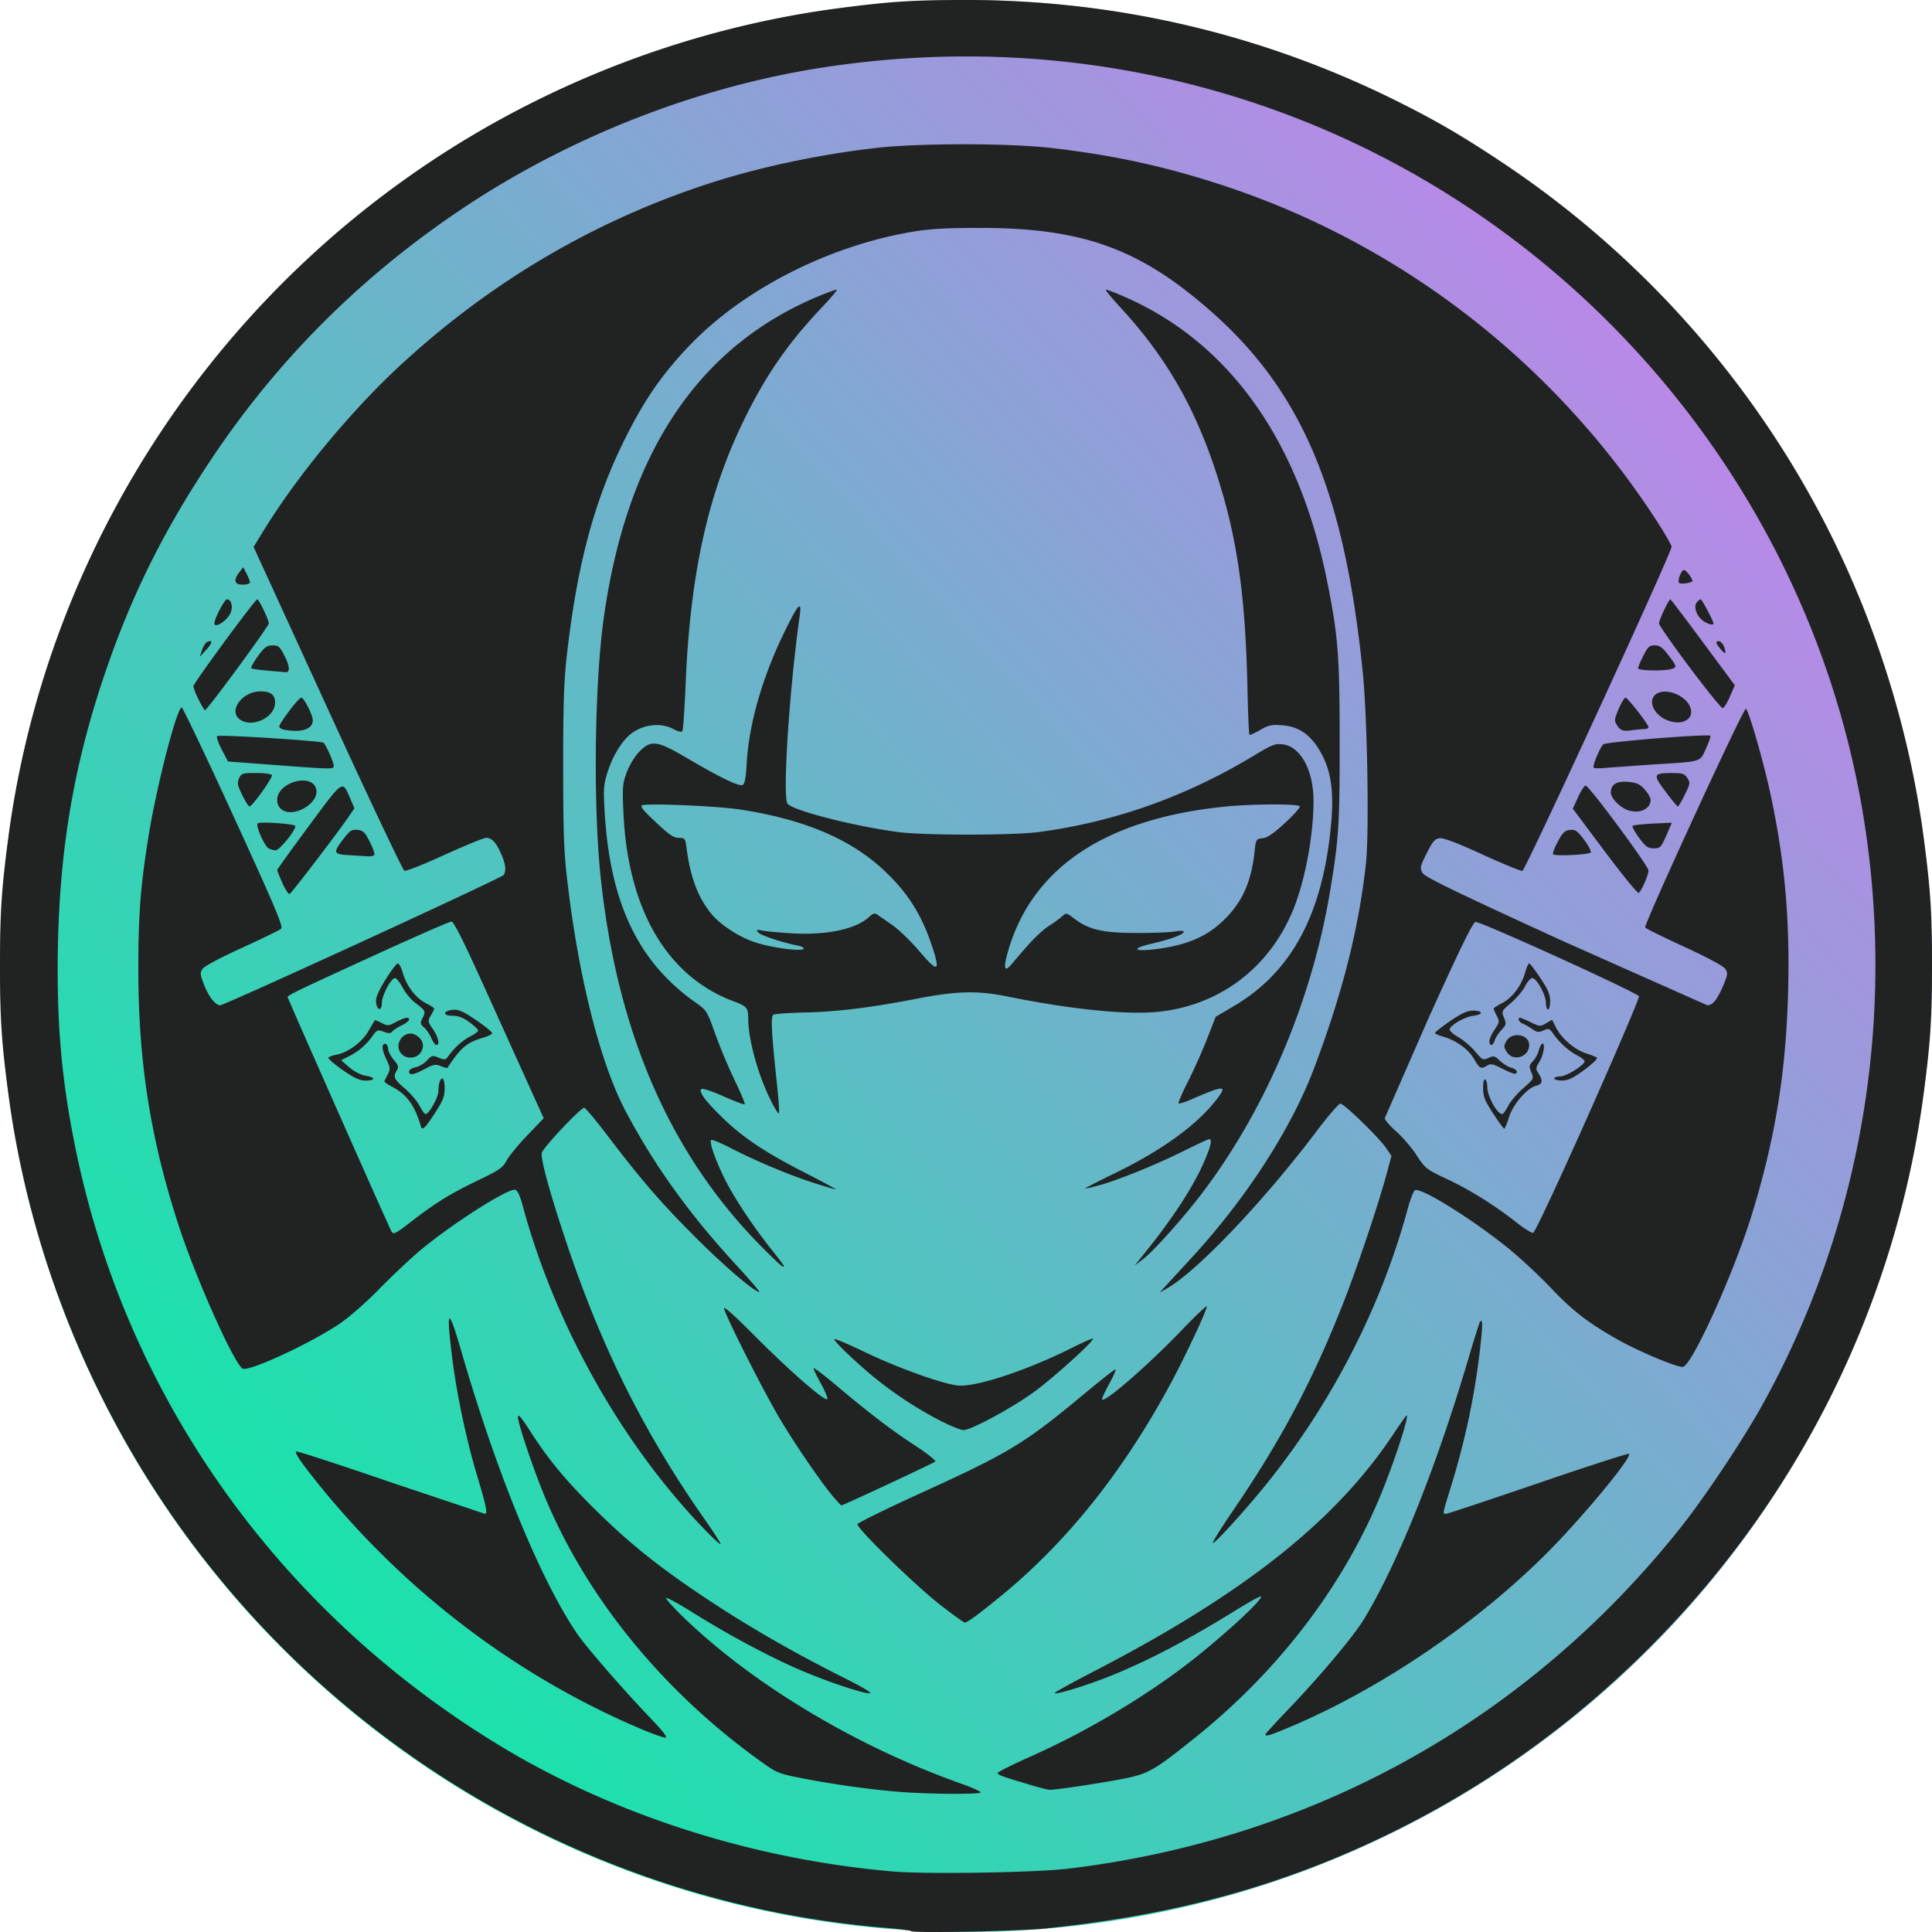 <svg xmlns="http://www.w3.org/2000/svg" width="250" height="250" xmlns:v="https://vecta.io/nano"><defs><linearGradient id="A" x1="37.764" y1="209.592" x2="213.746" y2="47.961" gradientUnits="userSpaceOnUse"><stop offset="0" stop-color="#16e5aa"/><stop offset="1" stop-color="#b889e7"/></linearGradient></defs><circle cx="125" cy="125" r="125" fill="url(#A)"/><path d="M117.896 249.887c-.092-.092-1.548-.281-3.237-.42-37.515-3.09-71.753-23.04-92.992-54.186-10.944-16.049-18.072-34.675-20.597-53.827-.881-6.681-1.07-9.6-1.07-16.518s.189-9.836 1.07-16.518C5.692 73.37 25.269 41.652 54.62 21.656 70.662 10.728 89.33 3.591 108.474 1.07 115.159.189 118.079 0 125 0c19.618 0 38.572 4.471 56.037 13.219 4.997 2.503 8.232 4.397 13.453 7.88 17.986 11.997 32.616 28.545 42.284 47.829 6.162 12.291 10.372 25.969 12.155 39.492.881 6.681 1.07 9.6 1.07 16.518s-.189 9.836-1.07 16.518c-3.497 26.519-15.513 51.247-34.256 70.498-9.955 10.224-21.163 18.455-33.636 24.703-14.166 7.095-28.224 11.055-45.743 12.885-3.344.349-17.121.624-17.399.347zm20.379-8.088c31.697-3.827 59.386-19.247 79.162-44.086 3.098-3.891 8.011-11.25 10.529-15.77 12.851-23.072 17.486-50.18 13.104-76.639-6.676-40.304-34.636-74.779-72.864-89.84-19.31-7.608-40.296-9.942-61.221-6.809-16.431 2.46-33.047 8.915-47.092 18.295-13.23 8.836-24.159 19.781-32.813 32.863-6.087 9.201-10.122 17.38-13.541 27.445-3.919 11.541-5.773 22.276-6.039 34.982-.215 10.268.501 18.113 2.51 27.496 6.806 31.785 26.573 59.229 54.982 76.338 14.704 8.855 32.557 14.541 50.526 16.092 4.384.378 18.463.151 22.757-.367zm-21.944-9.939c-3.821-.309-8.37-.943-12.4-1.727-3.267-.636-3.366-.677-5.689-2.352-12.398-8.94-22.091-20.777-27.561-33.659-1.51-3.555-3.658-9.882-3.651-10.753.003-.45.387-.025 1.394 1.546 2.47 3.852 4.579 6.424 8.333 10.164 4.248 4.232 8.025 7.31 13.567 11.055 5.948 4.02 11.941 7.494 19.235 11.149 1.863.933 3.235 1.749 3.05 1.813-.552.191-5.58-1.482-9.245-3.075-4-1.739-9.157-4.503-13.675-7.329-1.765-1.104-3.329-1.967-3.476-1.918s.871 1.188 2.261 2.531c8.988 8.687 22.391 16.712 35.918 21.505 1.378.488 2.506.993 2.506 1.122 0 .287-6.692.242-10.566-.072zm17.474-.755c-4.253-1.256-4.764-1.442-4.679-1.697.05-.15 1.953-1.102 4.228-2.114 6.824-3.037 13.932-7.198 19.687-11.524 4.446-3.342 10.485-8.823 10.122-9.186-.078-.078-1.473.684-3.1 1.692-6.317 3.916-11.483 6.625-16.408 8.605-2.998 1.205-6.96 2.421-7.179 2.203-.069-.069 2.228-1.342 5.104-2.829 19.29-9.97 31.224-19.414 38.664-30.597.917-1.378 1.711-2.505 1.764-2.505.412 0-1.85 6.811-3.684 11.095-4.949 11.56-13.142 22.151-23.657 30.587-5.438 4.362-6.103 4.733-9.681 5.405-3.221.605-8.462 1.383-9.148 1.359-.224-.008-1.138-.23-2.032-.495zm-50.749-7.333c-16.697-7.049-31.608-18.554-42.991-33.171-1.379-1.77-1.976-2.734-1.725-2.783.211-.042 5.721 1.756 12.244 3.994l12.149 4.069c.397 0 .217-.869-1.085-5.237-1.338-4.49-2.584-10.448-3.15-15.064-.789-6.433-.498-6.581 1.229-.623 4.519 15.584 10.131 29.284 14.893 36.358 1.167 1.734 5.875 7.164 9.47 10.922 1.742 1.821 2.349 2.615 1.997 2.609-.278-.004-1.643-.488-3.032-1.074zm80.685.661c0-.083 1.311-1.517 2.912-3.188 4.069-4.243 8.455-9.457 9.786-11.631 4.319-7.058 9.355-19.575 13.473-33.486.813-2.747 1.536-5.052 1.606-5.122.36-.36.358.45-.01 3.639-.697 6.045-1.923 11.81-3.806 17.889-1.064 3.436-1.048 3.345-.595 3.353.186.003 5.555-1.78 11.93-3.962s11.666-3.893 11.757-3.802c.349.349-3.78 5.524-8.383 10.507-9.156 9.912-22.59 19.347-35.2 24.72-2.797 1.192-3.471 1.402-3.471 1.083zm-41.992-16.698c-3.286-2.546-10.952-10.019-10.786-10.516.062-.184 3.903-2.063 8.536-4.174 11.103-5.059 13.139-6.3 20.778-12.661 2.103-1.751 3.926-3.185 4.052-3.186s-.21.795-.745 1.768-.973 1.901-.973 2.062c0 .805 5.869-4.275 10.4-9.002 1.73-1.805 3.146-3.143 3.146-2.974 0 .563-2.975 6.871-4.927 10.446-6.134 11.237-13.316 20.17-21.759 27.065-3.019 2.465-4.306 3.404-4.647 3.387-.126-.006-1.509-1.003-3.074-2.215zm-30.386-9.628c-10.796-11.076-19.57-26.655-23.749-42.166-.346-1.284-.656-1.924-.962-1.984-.959-.188-8.245 4.468-12.29 7.854-1.227 1.027-3.604 3.269-5.283 4.981-1.771 1.807-3.962 3.72-5.22 4.557-3.817 2.542-11.522 6.11-12.437 5.759-1.011-.388-5.983-11.459-8.249-18.366-3.68-11.22-5.269-21.243-5.273-33.264-.002-7.156.276-10.784 1.327-17.324 1.021-6.352 3.632-16.489 4.278-16.614.13-.025 3.16 6.334 6.735 14.131 5.387 11.751 6.436 14.234 6.131 14.51-.203.184-2.487 1.298-5.077 2.476-2.776 1.263-4.864 2.379-5.089 2.718-.335.506-.311.752.191 2.031.617 1.571 1.48 2.674 2.092 2.674.592 0 36.441-16.47 36.685-16.855.357-.562.255-1.421-.325-2.73-.664-1.501-1.203-2.077-1.942-2.077-.306 0-2.727.991-5.38 2.203s-4.992 2.138-5.198 2.059-4.681-9.541-9.944-21.026l-9.569-20.883 1.286-2.094c4.488-7.308 11.577-15.826 18.203-21.874 11.441-10.441 24.449-18.093 38.913-22.887 6.57-2.178 14.37-3.864 21.998-4.755 5.645-.659 17.402-.655 23.028.008 8.112.957 14.755 2.418 22.215 4.887 22.406 7.414 41.84 22.259 55.086 42.078 1.515 2.267 2.755 4.346 2.755 4.619 0 .792-18.901 41.854-19.305 41.94-.2.042-2.518-.91-5.15-2.117-3.187-1.461-5.038-2.166-5.54-2.108-.631.072-.906.39-1.687 1.944-.863 1.718-.904 1.909-.542 2.541.309.54 4.164 2.411 18.353 8.906l18.493 8.223c.707 0 1.295-.731 2.075-2.581.579-1.372.606-1.594.255-2.128-.24-.366-2.29-1.469-5.305-2.855-2.702-1.242-4.98-2.366-5.061-2.497-.214-.346 12.703-28.408 13.028-28.303.356.114 2.347 7.052 3.25 11.323 1.779 8.416 2.443 15.831 2.227 24.865-.255 10.7-1.637 19.301-4.701 29.255-2.334 7.581-7.744 19.544-8.916 19.711-.736.105-5.876-2.061-8.631-3.638-3.787-2.167-5.627-3.601-8.521-6.638-1.544-1.621-4.044-3.941-5.554-5.156-4.654-3.744-11.106-7.756-11.95-7.433-.188.072-.61 1.122-.937 2.333-3.388 12.549-9.653 24.848-17.98 35.295-2.668 3.347-6.904 8.039-7.258 8.039-.142 0 1.01-1.858 2.56-4.129 6.319-9.256 10.379-16.911 14.397-27.146 1.763-4.491 4.51-12.693 5.556-16.593l.602-2.241-.718-1.035c-.983-1.418-5.416-5.719-5.895-5.719-.213 0-1.558 1.554-2.989 3.452-6.893 9.15-15.583 18.283-19.489 20.482l-.91.512.964-1.054 3.017-3.277c7.164-7.759 13.029-16.814 16.022-24.738 3.658-9.684 5.781-18.083 6.696-26.48.431-3.953.183-18.819-.411-24.679-2.345-23.143-7.753-36.138-19.34-46.473-9.319-8.312-16.78-11.053-30.11-11.064-4.426-.003-6.54.116-8.805.496-10.864 1.824-21.915 7.46-28.866 14.721-3.547 3.706-5.863 7.059-8.376 12.127-3.974 8.015-6.164 16.205-7.513 28.095-.365 3.221-.466 6.389-.459 14.418.008 8.917.09 10.955.612 15.279 1.474 12.209 4.258 23.09 7.456 29.129 3.779 7.138 8.248 13.347 14.449 20.073 1.698 1.842 2.989 3.348 2.869 3.347-.64-.008-4.509-3.313-8.223-7.026-4.503-4.501-7.097-7.5-11.432-13.213-1.497-1.973-2.851-3.588-3.008-3.588-.471 0-5.312 5.135-5.484 5.817-.184.734.942 4.88 3.055 11.242 4.584 13.801 10.142 24.962 18.045 36.232 1.181 1.684 2.096 3.112 2.034 3.174s-.911-.706-1.887-1.707zm-38.252-39.953c3.142-2.441 5.195-3.717 8.604-5.349 2.87-1.373 3.344-1.696 3.818-2.601.298-.568 1.504-2.039 2.681-3.269l2.139-2.236-2.174-4.804-5.757-12.725c-2.476-5.474-3.714-7.92-4.006-7.92-.233 0-4.456 1.845-9.386 4.1-10.597 4.847-11.807 5.43-11.807 5.681 0 .172 13.167 29.886 13.455 30.363.229.38.576.204 2.433-1.239zm1.336-12.435c-.77-2.685-1.835-4.137-3.75-5.113-.576-.294-1.006-.619-.954-.723l.458-.913c.322-.641.295-.867-.239-1.969-.332-.685-.531-1.433-.442-1.662.206-.536.706-.236.706.424 0 .278.326.892.725 1.366.605.719.672.945.406 1.371-.52.832-.386 1.136 1.04 2.363.747.643 1.603 1.648 1.902 2.234s.647 1.065.773 1.065c.442 0 1.656-2.163 1.656-2.951 0-.438.074-.989.164-1.224.321-.835.648-.411.648.84 0 1.055-.216 1.601-1.287 3.246-1.285 1.975-1.624 2.284-1.807 1.646zm-10.116-7.267c-1.082-.755-1.906-1.471-1.832-1.591s.542-.295 1.039-.388c1.501-.281 3.319-1.622 4.139-3.053l.811-1.395c.034-.048.436.106.894.342.778.402.898.395 1.85-.115.56-.3 1.172-.545 1.361-.545.657 0 .336.519-.593.96-.515.244-1.068.603-1.23.798-.231.278-.47.287-1.118.043-.765-.289-.866-.252-1.411.501-.86 1.191-1.805 2.016-3.021 2.637l-1.077.55 1.06.916c.626.541 1.484.984 2.093 1.081 1.328.212 1.339.638.017.634-.779-.002-1.475-.323-2.983-1.375zm8.605.193c0-.205.369-.446.821-.536s1.12-.487 1.486-.881c.62-.668.723-.693 1.518-.363.766.317.892.3 1.229-.168.817-1.136 1.837-2.06 2.837-2.57.577-.294 1.049-.644 1.049-.777s-.512-.618-1.137-1.078c-.81-.596-1.44-.836-2.19-.836-1.314 0-1.255-.635.071-.765.722-.07 1.322.198 3.021 1.354 1.166.793 2.086 1.552 2.044 1.687s-.579.393-1.193.575c-2.098.619-2.847 1.253-4.593 3.888-.038.057-.419-.041-.848-.218-.679-.281-.946-.234-2.081.37-1.463.777-2.034.867-2.034.32zm-.929-2.219c-1.272-1.271.396-3.413 1.893-2.432.861.564 1.066 1.394.542 2.194-.51.777-1.772.901-2.435.238zm3.815-2.079c-.205-.484-.629-1.108-.942-1.387-.516-.46-.534-.574-.193-1.235.432-.835.362-.978-.955-1.958-.531-.395-1.262-1.278-1.625-1.962s-.808-1.244-.988-1.244c-.514 0-1.705 2.254-1.705 3.228 0 1.112-.644.997-.754-.135-.054-.561.301-1.4 1.219-2.881.713-1.149 1.432-2.094 1.599-2.099s.459.545.648 1.222c.469 1.673 1.662 3.243 2.973 3.911.598.305 1.087.625 1.087.71s-.195.486-.434.89c-.413.699-.4.784.271 1.772.714 1.051.926 2.045.437 2.045-.147 0-.435-.396-.64-.88zm149.671 10.013c3.697-8.306 6.662-15.251 6.59-15.434-.183-.464-20.574-9.741-21.162-9.627-.342.066-2.087 3.647-6.108 12.54l-5.626 12.86c.002.227.667.993 1.477 1.704s1.998 2.095 2.638 3.077c1.123 1.722 1.264 1.833 3.938 3.089 2.991 1.406 6.206 3.416 9.011 5.633.969.766 1.932 1.362 2.141 1.326.218-.038 3.249-6.513 7.101-15.168zm-12.29-.286c-1.076-1.654-1.287-2.187-1.287-3.262 0-.787.105-1.22.271-1.117.149.092.271.532.271.977 0 1.182 1.279 3.491 1.933 3.491.123 0 .465-.474.761-1.054s1.17-1.607 1.943-2.282c1.381-1.208 1.399-1.243 1.056-2.071-.312-.754-.29-.905.21-1.441a3.64 3.64 0 0 0 .745-1.346c.102-.411.294-.814.426-.896.464-.287.234 1.381-.315 2.28-.509.835-.52.959-.134 1.547.601.917.519 1.387-.274 1.586-1.201.301-3 2.364-3.531 4.051-.264.836-.549 1.518-.633 1.516s-.733-.893-1.441-1.981zm7.924-4.515c0-.149.347-.271.772-.271.707 0 2.728-1.202 3.139-1.867.095-.153-.297-.518-.871-.81-1.14-.581-2.331-1.645-3.175-2.838-.495-.699-.604-.737-1.265-.434-.618.283-.835.253-1.49-.201-.422-.292-.98-.608-1.241-.702-.453-.163-.677-.73-.289-.73.102 0 .726.262 1.386.581 1.144.554 1.238.56 1.972.126l.771-.455.543 1.063c.703 1.377 2.418 2.833 3.877 3.29.635.199 1.259.451 1.386.56s-.604.815-1.626 1.568c-1.439 1.062-2.086 1.372-2.873 1.38-.559.005-1.016-.112-1.016-.261zm-6.727-1.272c-1.191-.613-1.516-.681-1.953-.409-.804.502-.968.419-1.732-.884-.745-1.271-2.349-2.407-4.07-2.881-.528-.146-.957-.351-.952-.456s.879-.791 1.943-1.524c1.394-.961 2.205-1.34 2.904-1.354 1.367-.028 1.47.494.13.657-1.161.142-3.084 1.264-3.087 1.802-.001.172.535.627 1.192 1.012s1.621 1.213 2.142 1.841c.899 1.082.987 1.124 1.691.803.669-.305.814-.269 1.476.364.403.386 1.054.788 1.445.892.693.185.997.64.531.795-.127.042-.874-.254-1.66-.659zm.586-2.144c-.416-.634-.423-.783-.065-1.422.705-1.261 2.955-.89 2.955.487 0 1.566-2.043 2.227-2.89.935zm-2.257-1.42c0-.277.305-.953.678-1.502.636-.936.652-1.047.271-1.784-.224-.432-.407-.851-.407-.93s.489-.393 1.087-.698c1.311-.668 2.504-2.239 2.973-3.911.19-.677.433-1.231.541-1.231s.762.851 1.455 1.892c.974 1.464 1.259 2.138 1.259 2.979 0 .598-.122 1.086-.271 1.086s-.271-.385-.271-.856c0-1.012-1.209-3.205-1.767-3.205-.214 0-.632.474-.927 1.054s-1.11 1.543-1.81 2.141c-1.248 1.066-1.265 1.103-.919 1.937.325.785.299.908-.332 1.583-.377.402-.768 1.006-.869 1.341-.223.736-.689.808-.689.105zm-84.739 59.152c-1.461-1.664-4.747-6.423-6.923-10.027-2.011-3.332-6.939-13.026-7.371-14.502-.13-.442 1.246.777 3.972 3.52 4.566 4.595 9.232 8.649 9.394 8.161.057-.17-.345-1.111-.892-2.09s-.941-1.834-.874-1.901 1.413.967 2.992 2.297c4.24 3.572 7.032 5.7 10.164 7.747 1.539 1.006 2.697 1.927 2.574 2.048-.195.192-11.926 5.67-12.142 5.67-.045 0-.447-.416-.893-.923zm13.627-10.064a50.43 50.43 0 0 1-8.266-5.392c-2.405-1.939-5.565-4.956-5.382-5.138.082-.082 1.906.696 4.053 1.729 4.116 1.981 9.798 4.021 11.89 4.269 2.272.269 8.958-1.936 14.866-4.903 1.394-.7 2.587-1.22 2.65-1.157.242.242-5.341 5.276-7.782 7.015-2.941 2.096-8.005 4.817-8.964 4.817-.36 0-1.739-.558-3.065-1.24zm-22.701-22.115c-12.045-11.981-19.029-27.849-21.184-48.131-.991-9.324-.804-25.093.399-33.637 3.024-21.484 12.368-35.334 28.165-41.75.951-.386 1.844-.702 1.983-.702s-.733 1.042-1.939 2.316c-4.465 4.715-7.327 8.879-10.225 14.879-4.545 9.41-6.805 19.734-7.39 33.764-.135 3.228-.324 5.996-.42 6.152-.113.183-.527.094-1.174-.253-1.61-.862-3.893-.608-5.472.611-1.142.881-2.349 2.829-2.992 4.83-.553 1.72-.598 2.237-.438 5.077.671 11.937 4.308 19.612 11.791 24.881 1.417.998 1.488 1.11 2.511 3.998a73.21 73.21 0 0 0 2.513 6.005c.803 1.668 1.401 3.092 1.329 3.164s-1.31-.395-2.751-1.038c-1.475-.657-2.727-1.067-2.864-.937-.365.346.491 1.514 2.671 3.644 2.645 2.585 5.451 4.468 10.576 7.1 2.384 1.224 4.245 2.229 4.135 2.234s-1.39-.373-2.845-.838c-3.151-1.009-7.434-2.805-10.716-4.493-1.31-.674-2.457-1.151-2.549-1.059-.256.256.406 2.238 1.55 4.638 1.179 2.474 3.706 6.337 6.167 9.427.927 1.164 1.685 2.169 1.685 2.234 0 .317-.441-.055-2.514-2.116zm48.929.798c3.9-4.809 6.599-8.947 8.035-12.322.833-1.955 1.002-2.76.581-2.76-.13 0-1.562.663-3.183 1.473-3.536 1.767-8.494 3.787-11.007 4.484-1.006.279-1.829.461-1.829.404s1.737-.947 3.861-1.979c5.929-2.881 10.429-6.119 12.973-9.336 1.655-2.093 1.31-2.11-3.214-.158-.779.336-1.48.547-1.558.469s.468-1.339 1.213-2.802a73.75 73.75 0 0 0 2.473-5.528l1.118-2.868 2.281-1.339c7.321-4.297 11.315-11.456 12.546-22.49.597-5.344.147-8.35-1.654-11.069-1.202-1.814-2.611-2.682-4.585-2.825-1.362-.098-1.77-.01-2.841.618-.688.403-1.308.675-1.378.605s-.184-2.731-.254-5.913c-.273-12.453-1.375-19.938-4.184-28.402-2.779-8.374-6.56-14.83-12.328-21.048-1.14-1.229-1.946-2.234-1.793-2.234s1.277.438 2.497.974c13.46 5.915 22.447 18.541 26.097 36.664 1.441 7.154 1.637 9.64 1.643 20.85.006 10.684-.118 12.618-1.242 19.361-2.327 13.97-8.188 27.906-16.271 38.691-2.521 3.363-6.538 7.876-7.976 8.961l-1.055.796zm-48.121-20.131c-1.629-3.26-2.894-7.834-2.904-10.503-.006-1.464-.154-1.642-1.912-2.3-8.61-3.22-13.673-11.894-14.236-24.39-.152-3.368-.116-3.783.449-5.28.354-.937 1.042-2.054 1.624-2.64 1.527-1.535 2.298-1.428 6.167.854 4.134 2.438 6.664 3.667 7.159 3.477.298-.114.438-.825.552-2.817.291-5.051 1.973-10.955 4.782-16.776 1.823-3.779 2.375-4.408 2.088-2.38-1.309 9.251-2.217 22.793-1.629 24.322.319.832 8.106 2.872 14.194 3.718 3.344.465 14.977.471 18.422.01 9.772-1.309 19.007-4.592 27.742-9.864 2.416-1.458 2.792-1.604 3.793-1.47 2.301.309 3.955 3.364 3.955 7.308 0 4.517-1.115 10.435-2.673 14.189-3.078 7.416-9.408 12.215-17.267 13.091-4.043.451-11.327-.275-19.615-1.954-3.937-.798-6.571-.736-11.785.274-6.031 1.169-10.216 1.683-14.539 1.786-2.036.048-3.844.176-4.018.283-.354.218-.246 2.338.444 8.753.23 2.133.353 3.943.274 4.022s-.56-.692-1.07-1.713zm20.926-19.802c-1.375-4.2-3.206-7.094-6.324-9.995-4.312-4.012-10.254-6.524-18.45-7.8-3.157-.492-12.871-.882-12.864-.517s.246.638 2.209 2.478c1.392 1.306 1.991 1.692 2.624 1.692.773 0 .829.073.99 1.286.504 3.811 1.453 6.355 3.163 8.483 1.163 1.447 3.599 3.046 5.703 3.745 2.039.677 5.901 1.212 6.249.865.144-.144-.126-.317-.664-.424-2.09-.416-4.858-1.336-5.174-1.719-.296-.359-.224-.39.555-.235.492.097 2.199.255 3.793.35 4.531.271 8.317-.535 10.019-2.133.44-.413.733-.509.988-.325a171.05 171.05 0 0 0 1.921 1.328c.857.587 2.487 2.159 3.621 3.493 2.348 2.763 2.694 2.643 1.641-.573zm12.394-.282c.827-.941 2.007-2.031 2.622-2.422s1.389-.949 1.719-1.24c.599-.526.604-.525 1.574.215 1.924 1.467 3.648 1.875 7.985 1.892 2.161.008 4.446-.077 5.08-.191.657-.118 1.151-.101 1.151.039 0 .343-1.661.96-4.135 1.538-2.803.654-2.356 1.089.702.683 4.161-.553 6.767-1.755 9.059-4.177 2.074-2.192 3.127-4.683 3.532-8.353.184-1.667.208-1.71 1.034-1.79.608-.059 1.427-.617 2.914-1.987 1.137-1.048 1.999-2.016 1.915-2.152-.207-.335-6.185-.313-9.642.036-15.52 1.564-25.023 7.908-28.129 18.778-.623 2.179-.462 2.746.462 1.63.359-.434 1.33-1.559 2.157-2.499zm-96.503-8.022c-.37-.837-.673-1.592-.673-1.679s1.846-2.651 4.101-5.699c4.51-6.093 4.32-5.967 5.349-3.552l.542 1.272-.613.903c-1.404 2.067-7.535 10.099-7.774 10.184-.143.05-.562-.593-.932-1.429zm171.116-4.085l-4.138-5.527.686-1.497c.377-.824.813-1.497.969-1.497.44 0 8.146 10.405 8.139 10.99-.007.612-.913 2.686-1.269 2.906-.136.084-2.11-2.334-4.386-5.374zm-162.51.484c-2.012-.114-2.077-.302-.721-2.078.844-1.105 1.086-1.262 1.829-1.19.733.071.963.293 1.595 1.541.406.802.673 1.563.594 1.692s-.473.211-.874.183l-2.422-.148zm155.817-.115c-.077-.125.202-.867.621-1.648.629-1.174.903-1.434 1.575-1.5.702-.069.956.111 1.855 1.314.573.767.938 1.49.812 1.607-.323.299-4.692.504-4.863.228zm-166.211-.769c-.553-.323-1.714-2.978-1.412-3.232.278-.234 4.577.045 4.846.315.299.3-2.001 3.19-2.531 3.181-.256-.005-.662-.123-.903-.264zm177.337-1.365c-.552-.752-.925-1.445-.829-1.542s1.277-.228 2.624-.292l2.449-.117-.391.914c-1.003 2.348-1.049 2.403-1.968 2.403-.746 0-1.036-.21-1.885-1.367zm-175.613-3.642c-.398-.286-.61-.718-.61-1.247 0-2.304 4.508-3.566 5.048-1.413.45 1.791-2.875 3.784-4.439 2.661zm174.296.117c-1.06-.308-2.331-1.571-2.331-2.316 0-1.075.748-1.533 2.268-1.387 1.09.105 1.507.298 2.118.982.419.468.761 1.07.761 1.337 0 1.155-1.339 1.814-2.816 1.384zm-179.428-2c-.616-1.256-.677-1.578-.409-2.166.294-.644.442-.691 2.201-.691 1.037 0 1.959.118 2.048.262.17.276-2.536 4.071-2.903 4.071-.117 0-.539-.664-.937-1.476zm184.172-.454c-1.66-2.217-1.598-2.393.843-2.399 1.339-.004 1.61.084 1.976.643.397.605.376.746-.321 2.166-.41.835-.815 1.519-.899 1.519s-.804-.868-1.598-1.929zM35.326 98.974l-5.825-.438-.807-1.541c-.444-.847-.713-1.634-.599-1.748.216-.216 13.338.608 13.752.863.302.186 1.335 2.51 1.335 3.001 0 .446-.111.444-7.857-.138zm170.895.366c-.191-.191.766-2.533 1.235-3.019.308-.319 13.592-1.386 13.865-1.113.073.073-.181.817-.565 1.653-.82 1.791-.392 1.665-7.032 2.074l-5.97.429c-.751.079-1.441.069-1.533-.024zM36.749 94.418c-.335-.065-.61-.244-.61-.399 0-.441 2.508-3.743 2.843-3.743.357 0 1.492 2.24 1.492 2.944 0 1.142-1.503 1.625-3.725 1.198zm172.709-.276c-.26-.288-.473-.711-.473-.941 0-.621 1.07-2.924 1.358-2.924.279 0 2.976 3.472 2.976 3.831 0 .127-.227.23-.504.23s-1.039.073-1.694.163c-.965.132-1.279.064-1.663-.36zM31.052 93.105c-1.572-1.101.278-3.64 2.653-3.64 1.326 0 1.892.434 1.892 1.452 0 1.906-2.932 3.318-4.545 2.189zm184.57.042c-1.696-.748-2.415-2.534-1.337-3.322 1.143-.835 3.609.015 4.349 1.499.827 1.657-.95 2.733-3.013 1.823zm-189.908-2.59c-.375-.74-.682-1.535-.682-1.767 0-.388 7.978-11.24 8.264-11.24.214 0 1.489 2.665 1.489 3.112 0 .388-7.978 11.24-8.264 11.24-.069 0-.433-.605-.808-1.345zm192.922-4.203c-2.179-2.902-3.962-5.465-3.962-5.695 0-.418 1.271-3.108 1.468-3.108.057 0 1.958 2.503 4.223 5.562l4.119 5.562-.638 1.473c-.351.81-.775 1.475-.943 1.478s-2.088-2.37-4.267-5.272zm-184.032.427c-1.068-.088-2.011-.229-2.096-.313s.302-.782.859-1.549c.854-1.177 1.149-1.396 1.888-1.403.784-.007.949.137 1.576 1.373.698 1.376.722 2.178.062 2.095-.191-.024-1.221-.115-2.29-.203zm177.361-.304c0-.154.307-.885.682-1.625.584-1.153.796-1.345 1.478-1.345.628 0 .998.265 1.756 1.257 1.13 1.479 1.154 1.606.351 1.821-1.032.276-4.267.194-4.267-.109zM26.152 84.095c.166-.496.475-.968.686-1.049.731-.28.667.143-.159 1.045l-.829.906zm196.598.023c-.718-.836-.819-1.152-.365-1.152.236 0 .551.322.701.715.337.886.201 1.063-.336.438zM27.741 80.662c0-.595 1.311-3.112 1.621-3.112.605 0 .84 1.068.415 1.888-.511.987-2.036 1.904-2.036 1.223zm192.554-.4c-.811-.638-1.169-1.794-.723-2.332.174-.209.397-.38.497-.38.164 0 1.649 2.81 1.649 3.12s-.797.084-1.423-.408zM30.631 75.474c-.299-.298-.196-.731.336-1.423l.505-.656.438.846c.241.465.438.974.438 1.13 0 .31-1.423.396-1.716.104zm186.631-.067c-.208-.336.309-1.648.65-1.648.288 0 1.243 1.309 1.066 1.46-.308.262-1.583.402-1.715.189z" fill="#212323"/></svg>